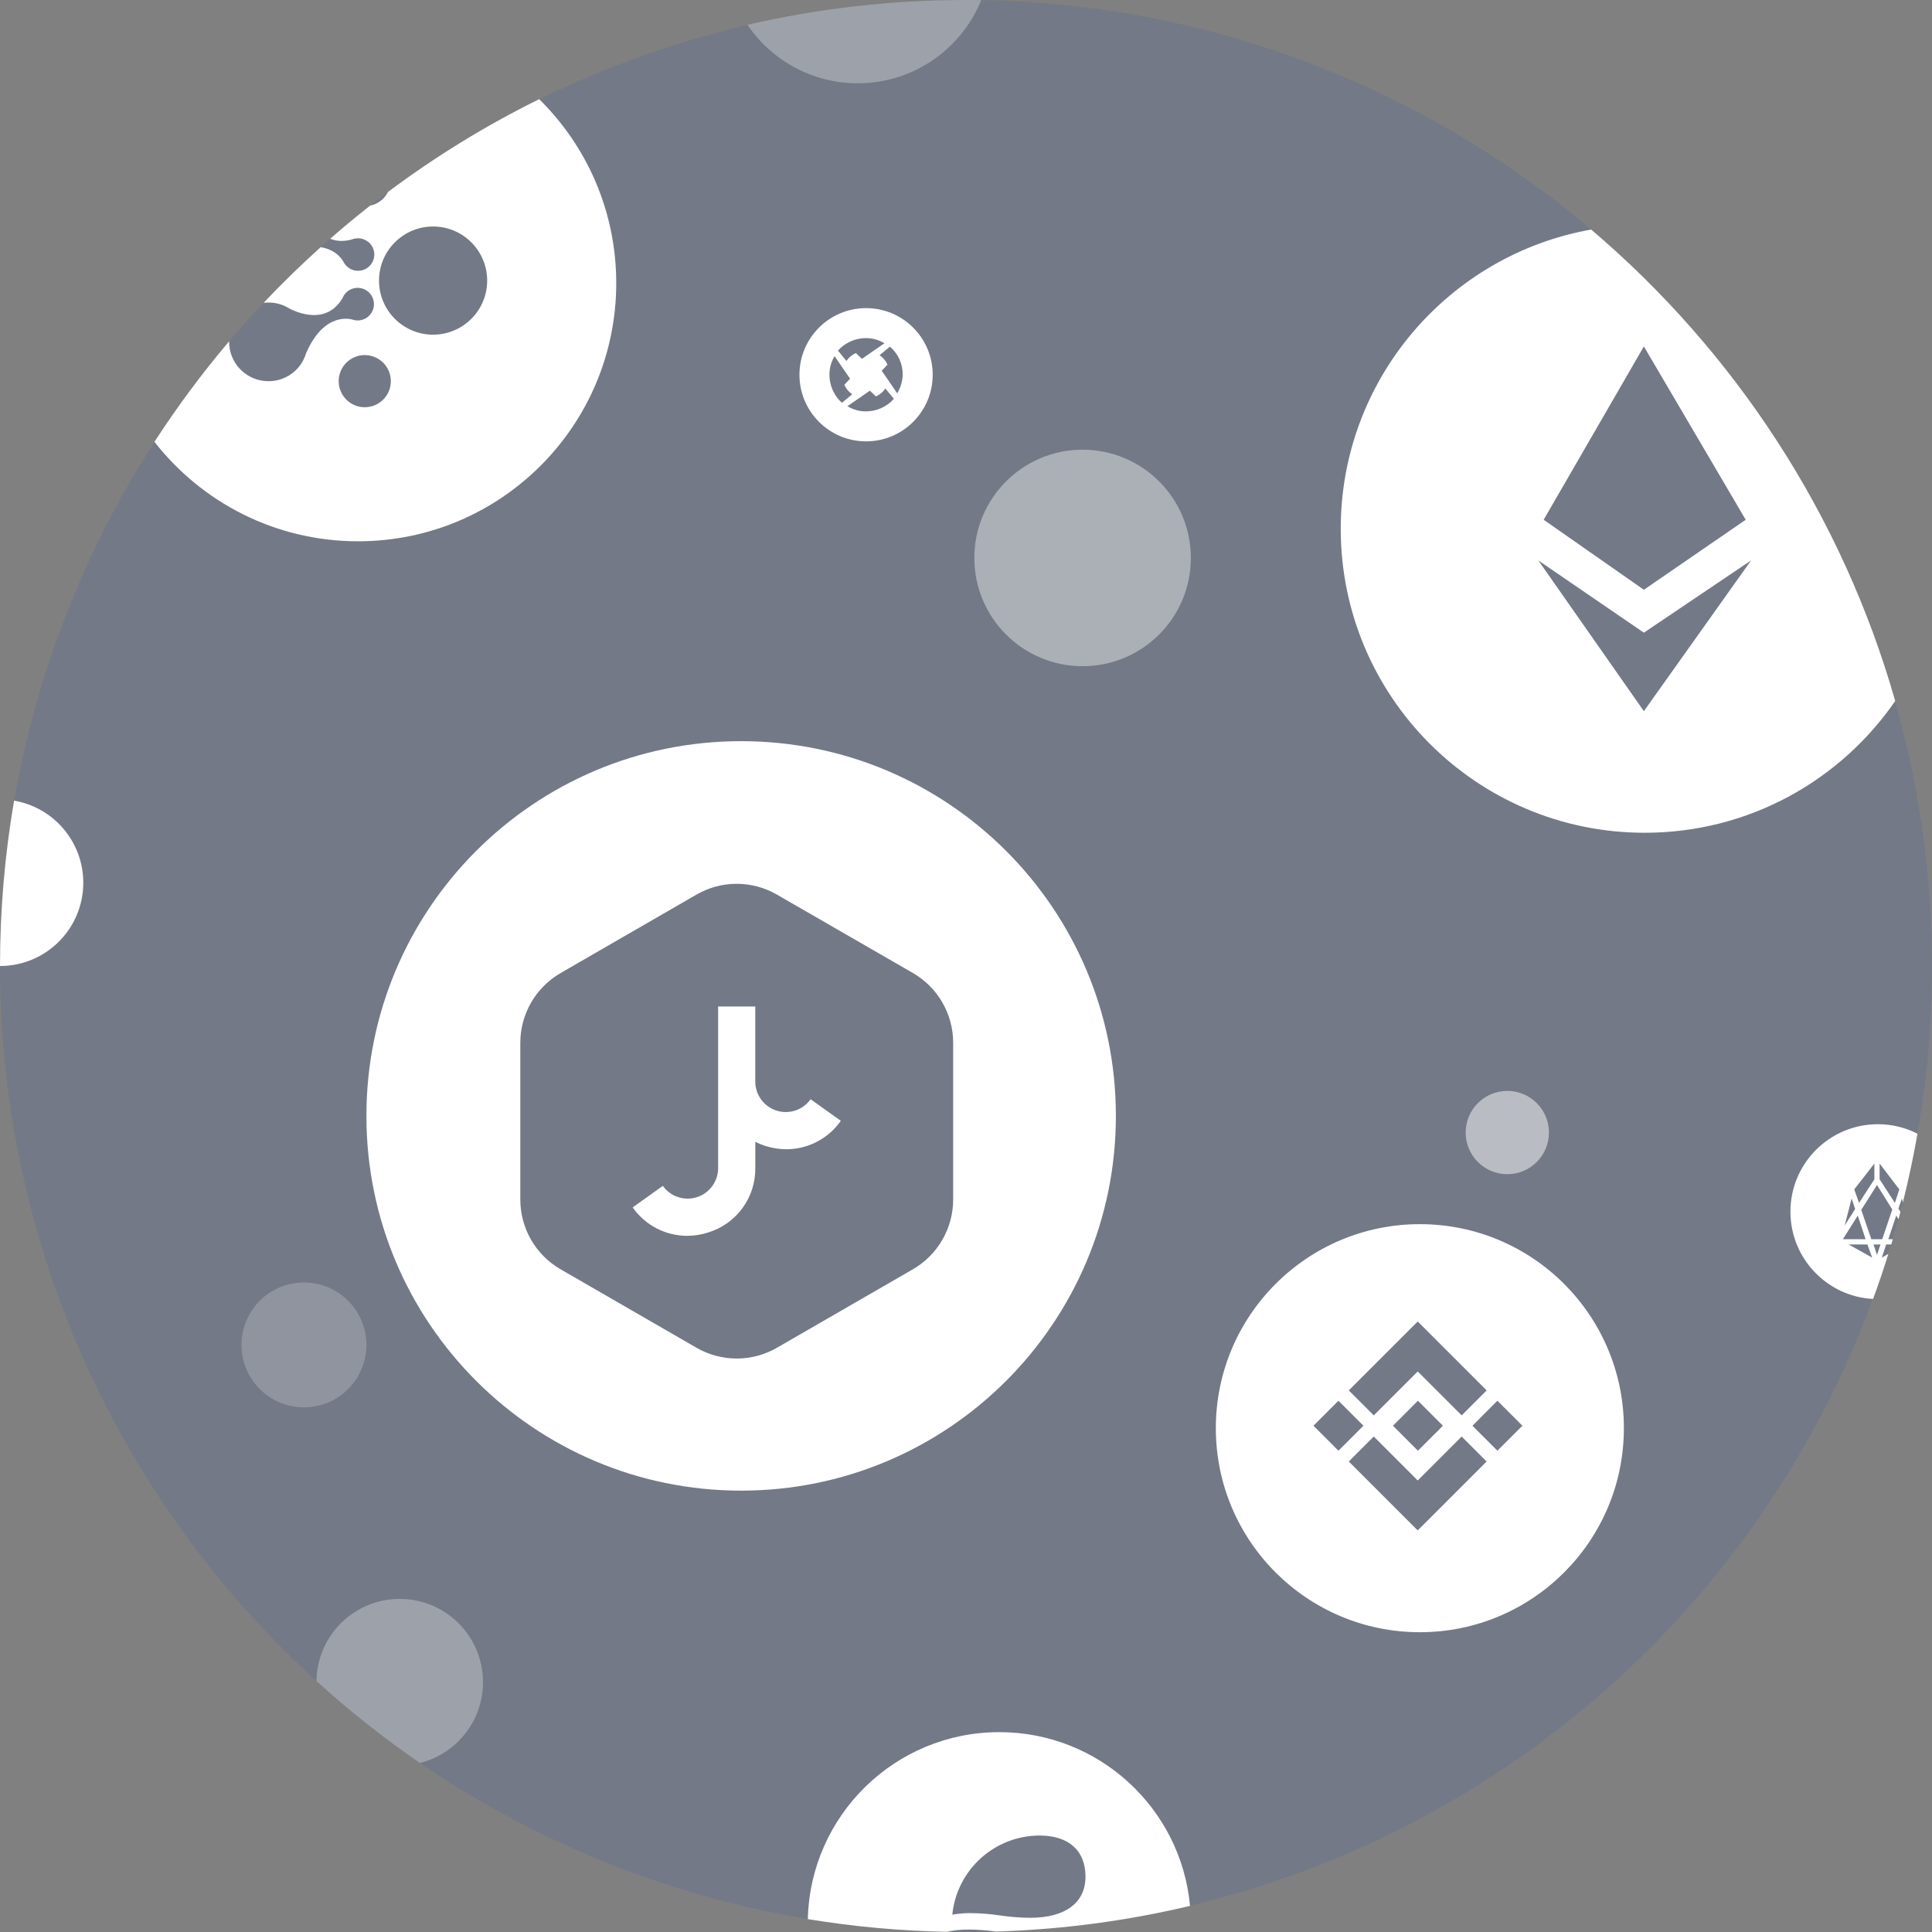 <svg width="112" height="112" viewBox="0 0 112 112" fill="none" xmlns="http://www.w3.org/2000/svg">
<rect x="0" y="0" width="112" height="112" fill="#808080" stroke="none"/>
<circle cx="56" cy="56" r="56" fill="#003DC6" fill-opacity="0.1"/>
<circle cx="87.38" cy="65.655" r="2.414" fill="white" fill-opacity="0.5"/>
<path d="M0 56C5.45332e-07 52.732 0.28 49.529 0.817 46.414C3.094 46.802 4.828 48.785 4.828 51.172C4.828 53.839 2.666 56 0 56Z" fill="white"/>
<path d="M56.884 0.007C55.736 2.834 52.963 4.828 49.724 4.828C47.065 4.828 44.72 3.484 43.331 1.439C47.402 0.498 51.643 0 56 0C56.295 0 56.59 0.002 56.884 0.007Z" fill="white" fill-opacity="0.3"/>
<circle cx="17.621" cy="77.965" r="3.621" fill="white" fill-opacity="0.2"/>
<path d="M18.345 97.451C18.381 94.815 20.528 92.69 23.172 92.69C25.839 92.69 28 94.851 28 97.517C28 99.779 26.445 101.677 24.345 102.201C22.237 100.754 20.232 99.166 18.345 97.451Z" fill="white" fill-opacity="0.3"/>
<circle cx="62.759" cy="32.345" r="6.276" fill="white" fill-opacity="0.4"/>
<path fill-rule="evenodd" clip-rule="evenodd" d="M111.159 65.722C110.469 65.37 109.689 65.172 108.862 65.172C106.062 65.172 103.793 67.442 103.793 70.241C103.793 72.948 105.914 75.159 108.584 75.303C108.9 74.442 109.196 73.571 109.47 72.691L109.09 72.903L109.343 72.142H109.638C109.669 72.041 109.699 71.939 109.729 71.838H109.47L109.926 70.469L110.057 70.677C110.095 70.535 110.133 70.392 110.171 70.25L110.053 70.064L110.256 69.481L110.313 69.697C110.641 68.389 110.924 67.064 111.159 65.722ZM108.659 68.366V67.453L107.493 68.949L107.772 69.734L108.659 68.366ZM109.115 71.838H108.482L107.899 70.14L108.811 68.695L109.698 70.115L109.115 71.838ZM107.544 70.089L107.341 69.481L106.936 71.052L107.544 70.089ZM108.963 67.453L110.104 68.949L109.85 69.734L108.963 68.366V67.453ZM106.834 71.838L107.696 70.469L108.152 71.838H106.834ZM108.532 72.903L107.164 72.142H108.254L108.532 72.903ZM109.014 72.142L108.811 72.751L108.609 72.142H109.014Z" fill="white"/>
<path d="M38.425 68.746L36.677 69.994C37.031 70.502 37.503 70.917 38.051 71.204C38.6 71.49 39.21 71.641 39.829 71.642C40.247 71.642 40.662 71.576 41.059 71.447C41.856 71.202 42.551 70.707 43.043 70.034C43.534 69.362 43.795 68.548 43.785 67.716V66.194C43.97 66.286 44.162 66.364 44.358 66.428C44.755 66.556 45.17 66.622 45.587 66.623C46.207 66.622 46.818 66.472 47.367 66.185C47.916 65.898 48.389 65.482 48.743 64.974L46.991 63.724C46.773 64.029 46.465 64.258 46.109 64.376C45.753 64.494 45.369 64.497 45.012 64.382C44.655 64.268 44.344 64.043 44.123 63.74C43.902 63.437 43.784 63.072 43.784 62.697V58.346H41.631V67.712C41.632 68.087 41.514 68.453 41.293 68.756C41.073 69.06 40.761 69.286 40.404 69.4C40.047 69.515 39.662 69.514 39.306 69.396C38.951 69.278 38.642 69.051 38.425 68.746Z" fill="white"/>
<path fill-rule="evenodd" clip-rule="evenodd" d="M42.965 86.414C54.963 86.414 64.689 76.688 64.689 64.69C64.689 52.692 54.963 42.966 42.965 42.966C30.967 42.966 21.241 52.692 21.241 64.69C21.241 76.688 30.967 86.414 42.965 86.414ZM40.38 78.133C41.089 78.541 41.893 78.756 42.711 78.756C43.531 78.755 44.336 78.538 45.046 78.127L52.935 73.574C53.641 73.163 54.226 72.574 54.633 71.866C55.041 71.159 55.255 70.356 55.256 69.54V60.438C55.254 59.62 55.037 58.817 54.627 58.109C54.217 57.401 53.628 56.813 52.919 56.404L45.036 51.86C44.328 51.451 43.524 51.235 42.706 51.235C41.888 51.235 41.085 51.451 40.377 51.86L32.488 56.415C31.783 56.825 31.197 57.412 30.79 58.118C30.382 58.824 30.166 59.624 30.163 60.44V69.54C30.163 70.358 30.379 71.162 30.787 71.871C31.196 72.58 31.784 73.169 32.492 73.579L40.38 78.133Z" fill="white"/>
<path fill-rule="evenodd" clip-rule="evenodd" d="M92.241 13.307C100.565 20.38 106.794 29.844 109.867 40.638C106.689 45.252 101.37 48.276 95.345 48.276C85.613 48.276 77.724 40.387 77.724 30.655C77.724 21.982 83.99 14.773 92.241 13.307ZM89.178 32.488L95.297 36.677L101.512 32.488L95.297 41.227L89.178 32.488ZM89.488 30.131L95.297 20.083L101.2 30.131L95.297 34.19L89.488 30.131Z" fill="white"/>
<path fill-rule="evenodd" clip-rule="evenodd" d="M68.987 110.486C68.467 104.837 63.716 100.414 57.931 100.414C51.887 100.414 46.971 105.243 46.831 111.253C49.461 111.686 52.153 111.936 54.893 111.989C55.263 111.903 55.68 111.858 56.142 111.858C56.676 111.862 57.21 111.901 57.739 111.974C61.599 111.856 65.362 111.347 68.987 110.486ZM56.245 110.906H56.212C55.875 110.906 55.538 110.936 55.206 110.995C55.331 109.741 55.917 108.579 56.849 107.731C57.782 106.884 58.995 106.412 60.254 106.407C61.953 106.407 62.927 107.277 62.927 108.792C62.927 110.307 61.758 111.176 59.72 111.176C59.138 111.172 58.558 111.127 57.983 111.041C57.407 110.955 56.827 110.91 56.245 110.906Z" fill="white"/>
<path fill-rule="evenodd" clip-rule="evenodd" d="M8.954 25.613C11.692 29.122 15.962 31.379 20.759 31.379C29.024 31.379 35.724 24.679 35.724 16.414C35.724 12.239 34.015 8.463 31.257 5.749C28.164 7.275 25.232 9.078 22.494 11.126C22.289 11.529 21.909 11.828 21.454 11.922C20.665 12.541 19.893 13.181 19.139 13.841C19.482 13.98 19.901 14.02 20.408 13.879C20.453 13.858 20.5 13.842 20.549 13.834H20.557C20.717 13.8 20.883 13.807 21.039 13.857C21.195 13.906 21.336 13.995 21.447 14.114C21.558 14.235 21.637 14.381 21.674 14.541C21.711 14.7 21.707 14.866 21.66 15.023C21.614 15.18 21.527 15.322 21.409 15.436C21.291 15.549 21.146 15.63 20.987 15.67C20.828 15.71 20.662 15.708 20.504 15.665C20.347 15.621 20.203 15.537 20.088 15.421C20.02 15.352 19.962 15.274 19.916 15.19V15.187C19.916 15.187 19.581 14.483 18.589 14.329C17.443 15.359 16.34 16.435 15.282 17.554C15.435 17.535 15.59 17.532 15.745 17.544C16.095 17.572 16.435 17.681 16.736 17.862C16.736 17.862 18.829 19.091 19.871 17.252C19.886 17.206 19.909 17.163 19.939 17.125V17.118C20.028 16.98 20.151 16.868 20.296 16.793C20.442 16.717 20.604 16.681 20.768 16.687C20.932 16.693 21.091 16.741 21.23 16.828C21.37 16.914 21.484 17.035 21.563 17.179C21.641 17.323 21.681 17.484 21.678 17.648C21.675 17.812 21.63 17.972 21.547 18.113C21.463 18.254 21.345 18.371 21.203 18.453C21.06 18.534 20.899 18.577 20.736 18.578C20.64 18.578 20.544 18.563 20.453 18.533C20.453 18.533 18.837 17.964 17.752 20.459C17.71 20.598 17.655 20.732 17.588 20.861V20.868C17.398 21.239 17.108 21.55 16.751 21.767C16.395 21.984 15.985 22.098 15.568 22.097C15.216 22.098 14.869 22.017 14.554 21.862C14.239 21.706 13.963 21.48 13.75 21.201C13.537 20.921 13.391 20.596 13.324 20.251C13.294 20.098 13.28 19.943 13.282 19.788C11.718 21.631 10.272 23.576 8.954 25.613ZM25.107 19.401C26.839 19.401 28.242 17.998 28.242 16.266C28.242 14.535 26.839 13.131 25.107 13.131C23.376 13.131 21.972 14.535 21.972 16.266C21.972 17.998 23.376 19.401 25.107 19.401ZM21.145 23.608C21.98 23.608 22.657 22.931 22.657 22.097C22.657 21.262 21.98 20.585 21.145 20.585C20.31 20.585 19.634 21.262 19.634 22.097C19.634 22.931 20.31 23.608 21.145 23.608Z" fill="white"/>
<path fill-rule="evenodd" clip-rule="evenodd" d="M82.311 94.621C88.843 94.621 94.138 89.325 94.138 82.793C94.138 76.261 88.843 70.966 82.311 70.966C75.778 70.966 70.483 76.261 70.483 82.793C70.483 89.325 75.778 94.621 82.311 94.621ZM82.173 88.707L82.186 88.694L82.199 88.707L86.181 84.725L84.733 83.277L82.186 85.824L79.639 83.277L78.191 84.725L82.173 88.707ZM86.806 81.202L85.359 82.651L86.806 84.099L88.255 82.651L86.806 81.202ZM82.198 81.202L80.751 82.651L82.198 84.099L83.647 82.651L82.198 81.202ZM77.591 81.202L76.143 82.651L77.591 84.099L79.039 82.651L77.591 81.202ZM79.639 82.051L82.186 79.504L84.736 82.051L86.183 80.603L82.201 76.621L82.188 76.634L82.175 76.621L78.191 80.603L79.639 82.051Z" fill="white"/>
<path fill-rule="evenodd" clip-rule="evenodd" d="M50.207 25.586C52.34 25.586 54.069 23.857 54.069 21.724C54.069 19.591 52.34 17.862 50.207 17.862C48.074 17.862 46.345 19.591 46.345 21.724C46.345 23.857 48.074 25.586 50.207 25.586ZM51.273 19.901C50.949 19.703 50.577 19.599 50.198 19.6C49.892 19.6 49.589 19.665 49.31 19.79C49.03 19.915 48.78 20.098 48.576 20.326L49.07 20.927C49.205 20.725 49.394 20.566 49.616 20.467L49.969 20.804L50.55 20.397L51.273 19.901ZM48.382 20.644C48.185 20.97 48.081 21.344 48.083 21.724C48.083 22.031 48.147 22.335 48.272 22.615C48.396 22.896 48.578 23.147 48.806 23.353L49.405 22.857C49.203 22.721 49.044 22.531 48.947 22.308L49.281 21.954L48.876 21.37L48.382 20.644ZM49.123 23.547C49.446 23.745 49.819 23.849 50.198 23.848C50.504 23.848 50.807 23.783 51.086 23.658C51.366 23.533 51.616 23.351 51.82 23.123L51.326 22.521C51.191 22.723 51.002 22.883 50.78 22.981L50.427 22.645L49.846 23.052L49.123 23.547ZM51.52 22.078L52.013 22.804C52.21 22.471 52.32 22.093 52.331 21.706C52.331 21.4 52.266 21.098 52.138 20.819C52.01 20.541 51.823 20.294 51.59 20.096L50.991 20.591C51.193 20.727 51.352 20.917 51.449 21.14L51.114 21.494L51.52 22.078Z" fill="white"/>
</svg>

